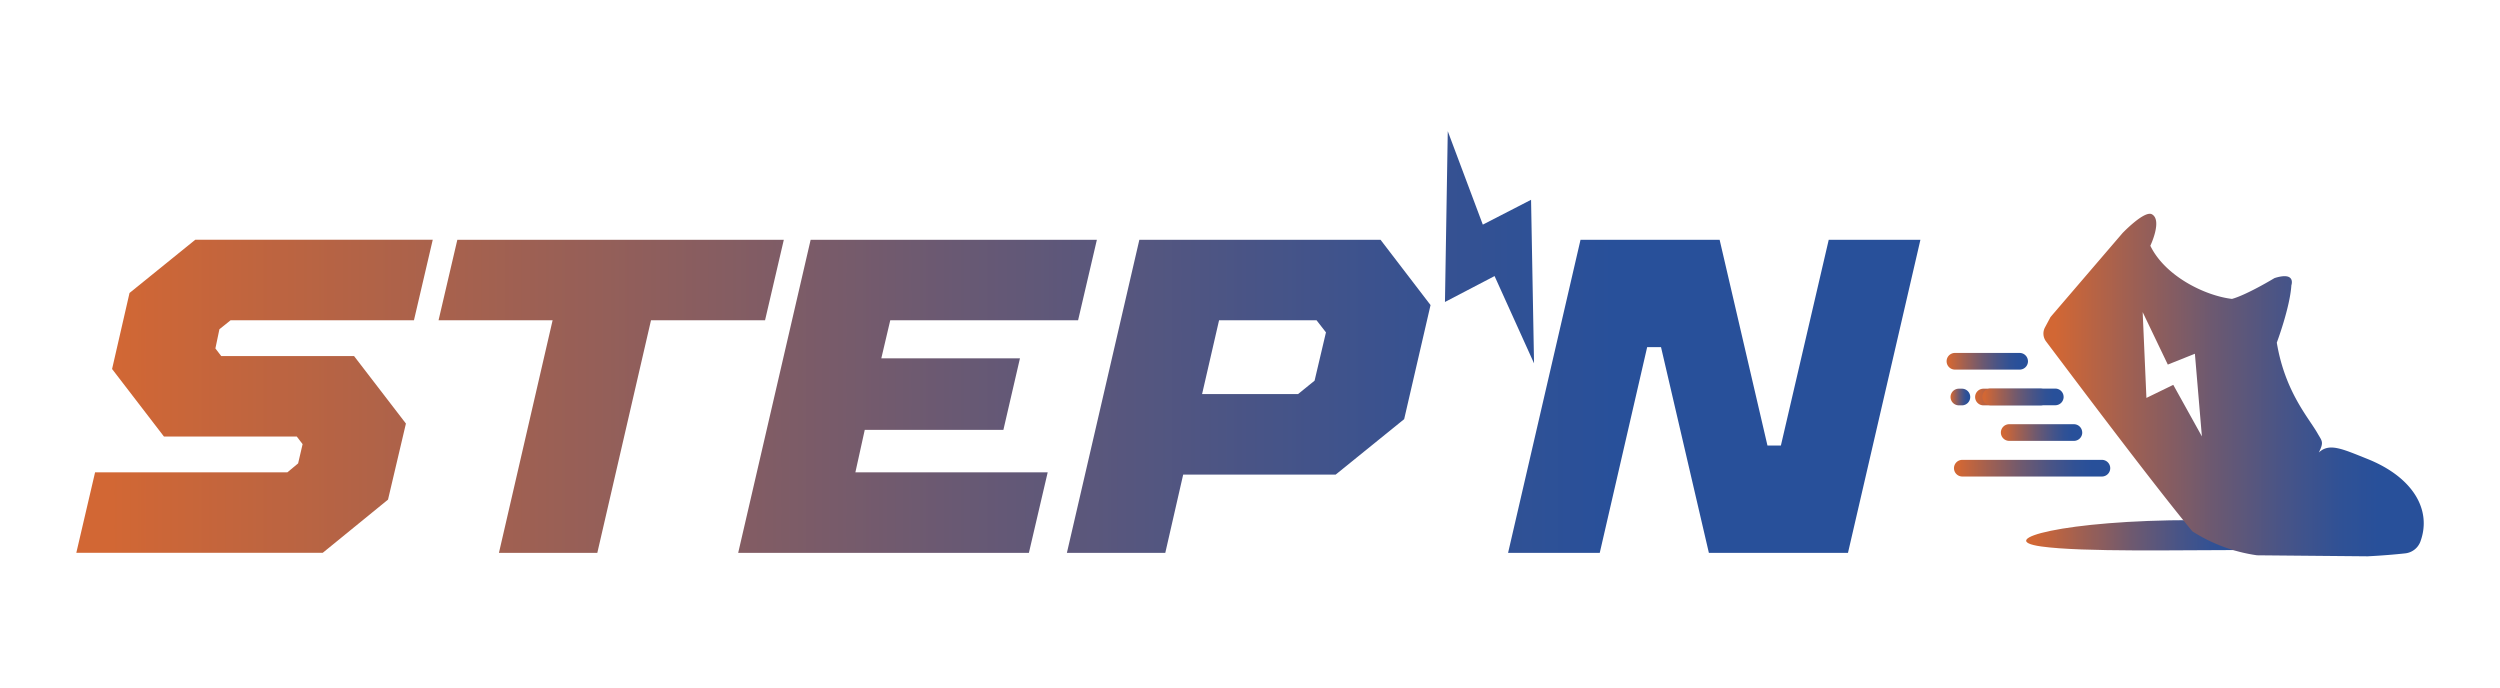 <svg xmlns="http://www.w3.org/2000/svg" xmlns:xlink="http://www.w3.org/1999/xlink" viewBox="0 0 1200 330"><defs><style>.cls-1{fill:none;clip-rule:evenodd;}.cls-2,.cls-3,.cls-4,.cls-5,.cls-6,.cls-7,.cls-8,.cls-9{fill-rule:evenodd;}.cls-2{fill:url(#未命名的渐变_14);}.cls-3{fill:url(#未命名的渐变_14-2);}.cls-4{fill:url(#未命名的渐变_14-3);}.cls-5{fill:url(#未命名的渐变_14-4);}.cls-6{fill:url(#未命名的渐变_14-5);}.cls-7{fill:url(#未命名的渐变_14-6);}.cls-8{fill:url(#未命名的渐变_14-7);}.cls-9{fill:url(#未命名的渐变_14-8);}.cls-10{clip-path:url(#clip-path);}.cls-11{fill:url(#未命名的渐变_11);}.cls-12{clip-path:url(#clip-path-2);}.cls-13{clip-path:url(#clip-path-3);}.cls-14{clip-path:url(#clip-path-4);}.cls-15{clip-path:url(#clip-path-5);}.cls-16{clip-path:url(#clip-path-6);}</style><linearGradient id="未命名的渐变_14" x1="972.55" y1="256.97" x2="1089.1" y2="256.97" gradientUnits="userSpaceOnUse"><stop offset="0.03" stop-color="#d26734"/><stop offset="0.22" stop-color="#a16051"/><stop offset="0.44" stop-color="#6d5970"/><stop offset="0.63" stop-color="#485487"/><stop offset="0.78" stop-color="#305195"/><stop offset="0.88" stop-color="#28509a"/></linearGradient><linearGradient id="未命名的渐变_14-2" x1="934.39" y1="173.41" x2="973.42" y2="173.41" xlink:href="#未命名的渐变_14"/><linearGradient id="未命名的渐变_14-3" x1="960.44" y1="207.62" x2="999.46" y2="207.62" xlink:href="#未命名的渐变_14"/><linearGradient id="未命名的渐变_14-4" x1="948.07" y1="190.55" x2="983.45" y2="190.55" xlink:href="#未命名的渐变_14"/><linearGradient id="未命名的渐变_14-5" x1="951.5" y1="190.52" x2="990.53" y2="190.52" xlink:href="#未命名的渐变_14"/><linearGradient id="未命名的渐变_14-6" x1="936.27" y1="190.55" x2="945.7" y2="190.55" xlink:href="#未命名的渐变_14"/><linearGradient id="未命名的渐变_14-7" x1="937.92" y1="224.73" x2="1012.91" y2="224.73" xlink:href="#未命名的渐变_14"/><linearGradient id="未命名的渐变_14-8" x1="980.84" y1="184.84" x2="1163.37" y2="184.84" xlink:href="#未命名的渐变_14"/><clipPath id="clip-path"><polygon class="cls-1" points="62.17 140.63 53.8 177.12 78.7 209.54 142.46 209.54 145.25 213.19 143.1 222.42 137.95 226.71 45.64 226.71 36.63 265.35 154.91 265.35 186.25 239.81 194.84 203.31 169.94 170.9 106.18 170.9 103.39 167.25 105.32 158.02 110.69 153.72 198.7 153.72 207.72 115.08 93.73 115.08 62.17 140.63"/></clipPath><linearGradient id="未命名的渐变_11" x1="26" y1="177" x2="928" y2="177" gradientUnits="userSpaceOnUse"><stop offset="0.03" stop-color="#d26734"/><stop offset="0.16" stop-color="#b36346"/><stop offset="0.48" stop-color="#695973"/><stop offset="0.71" stop-color="#3a528f"/><stop offset="0.83" stop-color="#28509a"/></linearGradient><clipPath id="clip-path-2"><polygon class="cls-1" points="376.23 115.1 219.52 115.1 210.5 153.74 265.25 153.74 239.49 265.37 286.71 265.37 312.48 153.74 367.22 153.74 376.23 115.1"/></clipPath><clipPath id="clip-path-3"><polygon class="cls-1" points="415.08 206.34 481.63 206.34 489.58 171.99 423.03 171.99 427.32 153.74 517.48 153.74 526.5 115.1 389.11 115.1 354.33 265.37 493.87 265.37 502.89 226.73 410.58 226.73 415.08 206.34"/></clipPath><clipPath id="clip-path-4"><path class="cls-1" d="M546.89,115.1,512.11,265.37h47.23l8.59-37.57h73.2L674,201.19l12.66-54.75-24-31.34ZM631,182.72l-7.94,6.44H577l8.15-35.42h46.8l4.51,5.8Z"/></clipPath><clipPath id="clip-path-5"><polygon class="cls-1" points="877.79 115.1 854.83 213.85 848.38 213.85 825.42 115.1 758.65 115.1 723.88 265.37 767.88 265.37 790.64 166.62 797.29 166.62 820.26 265.37 887.03 265.37 921.8 115.1 877.79 115.1"/></clipPath><clipPath id="clip-path-6"><polygon class="cls-1" points="734.91 95.9 711.75 107.82 694.93 62.97 693.58 144.95 717.39 132.51 736.34 174.41 734.91 95.9"/></clipPath></defs><g id="图层_1" data-name="图层 1"><path class="cls-2" d="M1078.66,264c-32,0-79,1.07-98.82-1.69-23.18-3.22,11-12.66,72.93-12.66S1078.66,264,1078.66,264Z"/><path class="cls-3" d="M973.42,173.41a4,4,0,0,0-4-4H938.37a4,4,0,0,0-4,4h0a4,4,0,0,0,4,4h31.06a4,4,0,0,0,4-4h0"/><path class="cls-4" d="M999.46,207.62a4,4,0,0,0-4-4H964.42a4,4,0,0,0-4,4h0a4,4,0,0,0,4,4h31.06a4,4,0,0,0,4-4h0"/><path class="cls-5" d="M952.06,186.57a4,4,0,0,0-4,4h0a4,4,0,0,0,4,4h27.4a4,4,0,0,0,4-4h0a4,4,0,0,0-4-4h-27.4Z"/><path class="cls-6" d="M990.53,190.52a4,4,0,0,0-4-4H955.48a4,4,0,0,0-4,4h0a4,4,0,0,0,4,4h31.06a4,4,0,0,0,4-4h0"/><path class="cls-7" d="M940.26,186.57a4,4,0,0,0-4,4h0a4,4,0,0,0,4,4h1.45a4,4,0,0,0,4-4h0a4,4,0,0,0-4-4h-1.45Z"/><path class="cls-8" d="M1012.91,224.73a4,4,0,0,0-4-4h-67a4,4,0,0,0-4,4h0a4,4,0,0,0,4,4h67a4,4,0,0,0,4-4h0"/><path class="cls-9" d="M1136.32,220.27c-12.26-4.9-18.28-7.76-23.29-3.06,2.56-5.11,1.54-5.42-.61-9.2-4.29-7.55-15.63-19.93-19.56-43.54,0,0,6.31-16.77,7-27.54,0,0,2.4-6.76-8.09-3.45,0,0-13.21,8-20.41,10-13-1.53-32.14-10.94-39.2-25.52,0,0,5.88-12.27.76-15.1-3.56-2-14.09,9-14.09,9l-34.58,40.32-2.67,5a6.25,6.25,0,0,0,.51,6.68C992,177,1033,231.71,1052.35,255.05a77.88,77.88,0,0,0,31,11.49l53.09.49c6.93-.35,13.14-.87,18.08-1.42a8.78,8.78,0,0,0,7.26-5.63C1167.37,244.85,1158.37,229.09,1136.32,220.27Zm-93.15-35.54L1030.28,191l-1.8-41.18L1040.55,175l13-5.2,3.36,39.68Z"/><g class="cls-10"><rect class="cls-11" x="26" y="58" width="902" height="238"/></g><g class="cls-12"><rect class="cls-11" x="26" y="58" width="902" height="238"/></g><g class="cls-13"><rect class="cls-11" x="26" y="58" width="902" height="238"/></g><g class="cls-14"><rect class="cls-11" x="26" y="58" width="902" height="238"/></g><g class="cls-15"><rect class="cls-11" x="26" y="58" width="902" height="238"/></g><g class="cls-16"><rect class="cls-11" x="26" y="58" width="902" height="238"/></g></g></svg>
